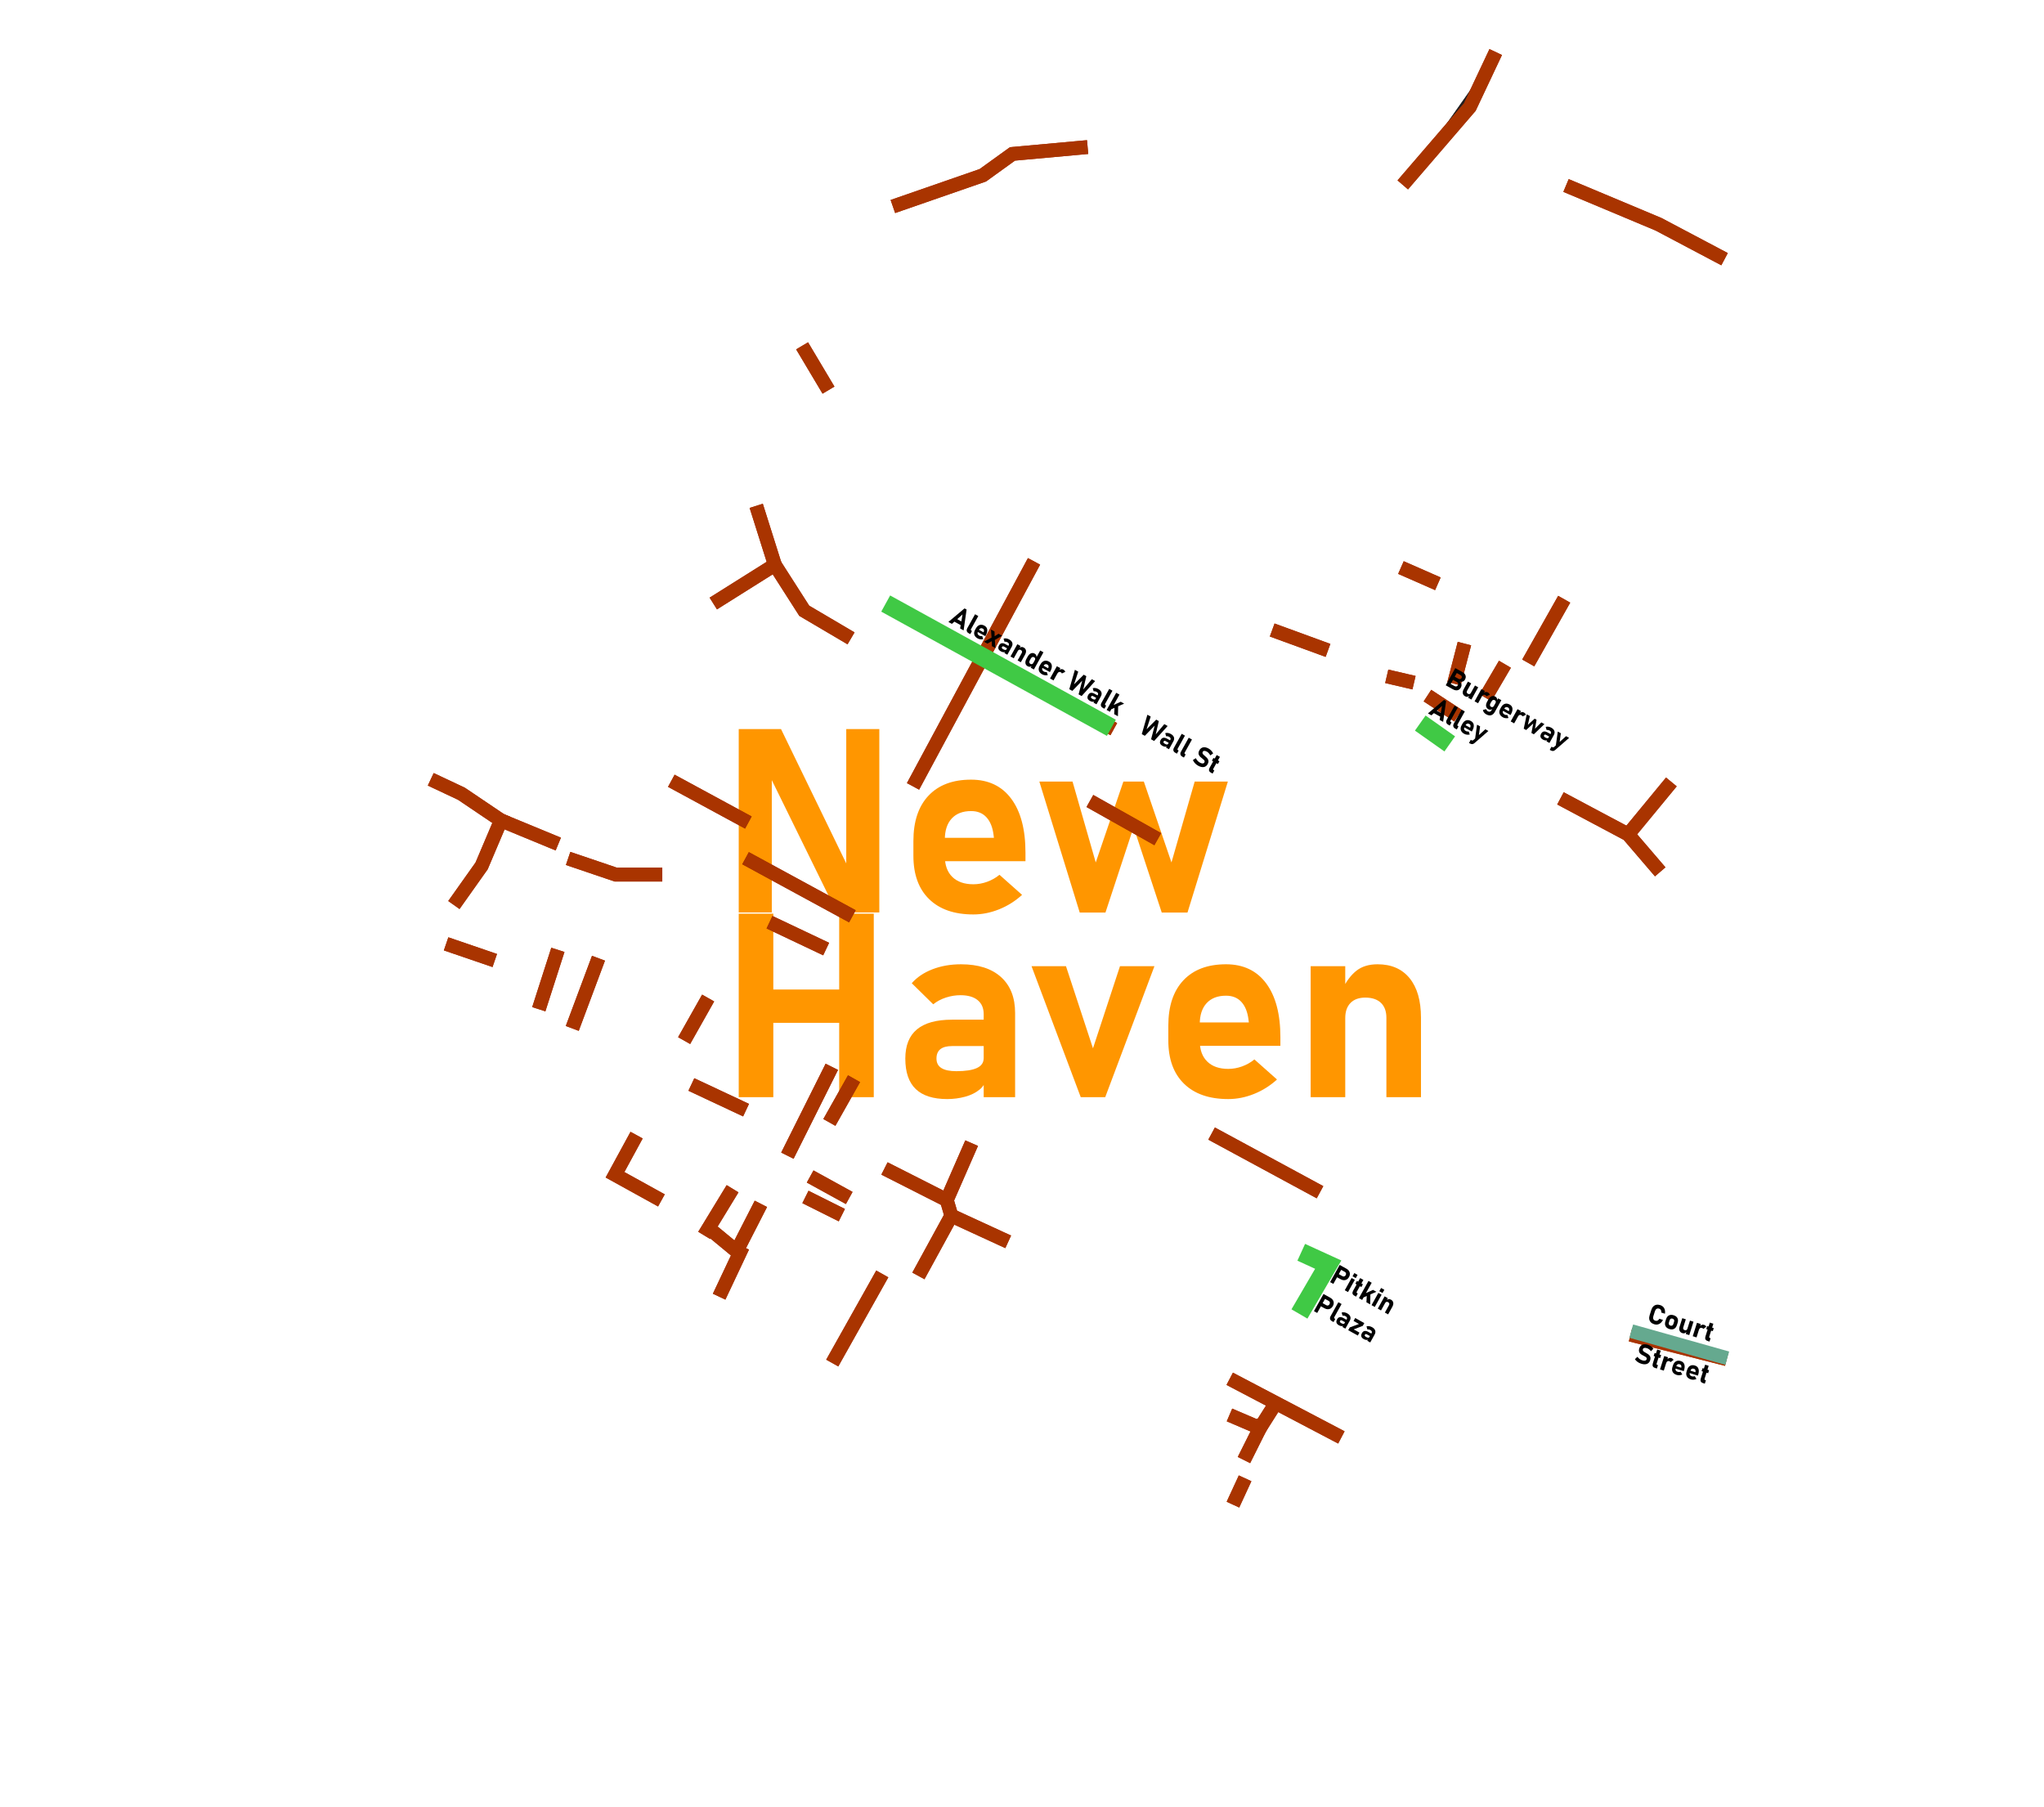 <?xml version="1.0" encoding="utf-8"?>
<!-- Generator: Adobe Illustrator 27.9.3, SVG Export Plug-In . SVG Version: 9.03 Build 53313)  -->
<svg version="1.2" baseProfile="tiny" id="g-new_haven_road_map_alleys_shapes-Artboard_1-interactions-img" xmlns="http://www.w3.org/2000/svg" xmlns:xlink="http://www.w3.org/1999/xlink"
	 x="0px" y="0px" viewBox="0 0 442.875 391.5" overflow="visible" xml:space="preserve">
<g>
	<g>
		<path fill="#FF9600" d="M160.062,197.685v-39.731h9.16l14.793,30.461l-0.656,0.711v-31.172h7.164v39.731h-9.215l-14.738-29.997
			l0.656-0.711v30.708H160.062z"/>
		<path fill="#FF9600" d="M210.895,198.122c-4.12,0-7.314-1.107-9.584-3.323c-2.27-2.215-3.404-5.346-3.404-9.393v-3.199
			c0-4.229,1.089-7.501,3.268-9.816c2.178-2.315,5.254-3.473,9.229-3.473c3.755,0,6.658,1.381,8.709,4.143s3.076,6.649,3.076,11.662
			v1.859h-19.414v-5.059h12.578l-0.082-0.656c-0.201-1.622-0.711-2.885-1.531-3.787s-1.933-1.354-3.336-1.354
			c-1.805,0-3.204,0.538-4.197,1.613c-0.994,1.076-1.49,2.598-1.49,4.566v3.609c0,1.933,0.542,3.427,1.627,4.484
			c1.084,1.058,2.602,1.586,4.553,1.586c1.002,0,1.996-0.178,2.98-0.533s1.877-0.861,2.68-1.518l4.895,4.348
			c-1.477,1.349-3.136,2.393-4.977,3.131C214.631,197.753,212.771,198.122,210.895,198.122z"/>
		<path fill="#FF9600" d="M233.945,197.712l-8.75-28.383h7.191l5.031,17.527l5.988-17.527h4.43l5.988,17.527l5.031-17.527h7.191
			l-8.75,28.383h-5.578l-6.098-18.512l-6.098,18.512H233.945z"/>
		<path fill="#FF9600" d="M160.062,237.712v-39.758h7.492v39.758H160.062z M163.535,221.606v-7.219h23.16v7.219H163.535z
			 M181.828,237.712v-39.758h7.492v39.758H181.828z"/>
		<path fill="#FF9600" d="M205.234,238.122c-3.026,0-5.296-0.72-6.809-2.16c-1.514-1.44-2.27-3.646-2.27-6.617
			c0-2.825,0.843-4.936,2.529-6.33c1.686-1.395,4.215-2.092,7.588-2.092h7.109l0.383,5.715h-7.465c-1.131,0-1.979,0.224-2.543,0.67
			c-0.565,0.446-0.848,1.126-0.848,2.037c0,0.93,0.359,1.618,1.08,2.064c0.72,0.446,1.791,0.67,3.213,0.67
			c1.986,0,3.473-0.228,4.457-0.684s1.477-1.167,1.477-2.133l0.574,4.129c-0.109,1.075-0.593,1.964-1.449,2.666
			c-0.857,0.702-1.91,1.222-3.158,1.559C207.854,237.953,206.564,238.122,205.234,238.122z M213.137,237.712V219.72
			c0-1.312-0.438-2.324-1.312-3.035s-2.115-1.066-3.719-1.066c-1.058,0-2.105,0.169-3.145,0.506s-1.96,0.825-2.762,1.463
			l-4.648-4.566c1.13-1.294,2.625-2.302,4.484-3.021s3.919-1.08,6.18-1.08c3.736,0,6.626,0.921,8.668,2.762
			c2.041,1.841,3.062,4.438,3.062,7.793v18.238H213.137z"/>
		<path fill="#FF9600" d="M236.816,227.13l5.852-17.801h7.465l-10.664,28.383h-5.305L223.5,209.329h7.465L236.816,227.13z"/>
		<path fill="#FF9600" d="M266.129,238.122c-4.12,0-7.314-1.107-9.584-3.322s-3.404-5.346-3.404-9.393v-3.199
			c0-4.229,1.089-7.501,3.268-9.816c2.178-2.315,5.254-3.473,9.229-3.473c3.755,0,6.658,1.381,8.709,4.143s3.076,6.649,3.076,11.662
			v1.859h-19.414v-5.059h12.578l-0.082-0.656c-0.201-1.622-0.711-2.885-1.531-3.787s-1.933-1.354-3.336-1.354
			c-1.805,0-3.204,0.538-4.197,1.613c-0.994,1.075-1.49,2.598-1.49,4.566v3.609c0,1.933,0.542,3.427,1.627,4.484
			c1.084,1.058,2.602,1.586,4.553,1.586c1.002,0,1.996-0.178,2.98-0.533s1.877-0.861,2.68-1.518l4.895,4.348
			c-1.477,1.349-3.136,2.393-4.977,3.131C269.865,237.753,268.006,238.122,266.129,238.122z"/>
		<path fill="#FF9600" d="M283.984,237.712v-28.383h7.492v28.383H283.984z M300.391,237.712v-17.199c0-1.403-0.396-2.483-1.189-3.24
			s-1.919-1.135-3.377-1.135c-1.386,0-2.457,0.388-3.213,1.162c-0.757,0.774-1.135,1.864-1.135,3.268l-0.574-6.289
			c0.82-1.714,1.818-3.035,2.994-3.965s2.702-1.395,4.58-1.395c2.989,0,5.305,1.007,6.945,3.021s2.461,4.862,2.461,8.545v17.227
			H300.391z"/>
	</g>
	
		<line fill="#231F20" stroke="#A93400" stroke-width="3" stroke-linecap="square" stroke-miterlimit="10" x1="354.745" y1="289.537" x2="372.676" y2="294.096"/>
	
		<line fill="#231F20" stroke="#A93400" stroke-width="3" stroke-linecap="square" stroke-miterlimit="10" x1="193.657" y1="131.727" x2="240.013" y2="157.251"/>
	
		<line fill="#231F20" stroke="#A93400" stroke-width="3" stroke-linecap="square" stroke-miterlimit="10" x1="223.332" y1="122.946" x2="198.536" y2="169.056"/>
	<path fill="#231F20" stroke="#A93400" stroke-width="3" stroke-linecap="square" stroke-miterlimit="10" d="M240.585,238.091"/>
	
		<line fill="#231F20" stroke="#A93400" stroke-width="3" stroke-linecap="square" stroke-miterlimit="10" x1="304.917" y1="147.568" x2="301.929" y2="146.871"/>
	
		<line fill="#231F20" stroke="#A93400" stroke-width="3" stroke-linecap="square" stroke-miterlimit="10" x1="310.175" y1="125.877" x2="304.917" y2="123.568"/>
	<polyline fill="none" stroke="#A93400" stroke-width="3" stroke-linecap="square" stroke-miterlimit="10" points="155.821,129.958 
		167.888,122.373 174.261,132.332 183.104,137.543 	"/>
	
		<line fill="none" stroke="#A93400" stroke-width="3" stroke-linecap="square" stroke-miterlimit="10" x1="164.303" y1="111.021" x2="167.888" y2="122.373"/>
	
		<line fill="none" stroke="#A93400" stroke-width="3" stroke-linecap="square" stroke-miterlimit="10" x1="284.688" y1="257.592" x2="263.839" y2="246.313"/>
	<path fill="none" stroke="#A93400" stroke-width="3" stroke-linecap="square" stroke-miterlimit="10" d="M285,287.884"/>
	
		<line fill="none" stroke="#A93400" stroke-width="3" stroke-linecap="square" stroke-miterlimit="10" x1="289.31" y1="310.731" x2="267.772" y2="299.423"/>
	<polyline fill="none" stroke="#A93400" stroke-width="3" stroke-linecap="square" stroke-miterlimit="10" points="124.517,186.469 
		133.432,189.494 141.996,189.494 	"/>
	<polyline fill="none" stroke="#A93400" stroke-width="3" stroke-linecap="square" stroke-miterlimit="10" points="119.578,182.3 
		108.535,177.743 99.971,171.967 94.688,169.481 	"/>
	<polyline fill="none" stroke="#A93400" stroke-width="3" stroke-linecap="square" stroke-miterlimit="10" points="99.211,194.856 
		104.353,187.602 108.535,177.743 	"/>
	
		<line fill="none" stroke="#A93400" stroke-width="3" stroke-linecap="square" stroke-miterlimit="10" x1="184.307" y1="235.012" x2="180.436" y2="241.876"/>
	
		<line fill="none" stroke="#A93400" stroke-width="3" stroke-linecap="square" stroke-miterlimit="10" x1="179.559" y1="232.475" x2="171.274" y2="249.046"/>
	<polyline fill="none" stroke="#A93400" stroke-width="3" stroke-linecap="square" stroke-miterlimit="10" points="209.925,249.046 
		205.133,260 192.977,253.839 	"/>
	<polyline fill="none" stroke="#A93400" stroke-width="3" stroke-linecap="square" stroke-miterlimit="10" points="217.084,268.429 
		206.129,263.386 205.133,260 	"/>
	
		<line fill="none" stroke="#A93400" stroke-width="3" stroke-linecap="square" stroke-miterlimit="10" x1="199.711" y1="275.122" x2="206.129" y2="263.386"/>
	
		<line fill="none" stroke="#A93400" stroke-width="3" stroke-linecap="square" stroke-miterlimit="10" x1="182.689" y1="258.829" x2="176.851" y2="255.618"/>
	
		<line fill="none" stroke="#A93400" stroke-width="3" stroke-linecap="square" stroke-miterlimit="10" x1="181.058" y1="262.601" x2="175.855" y2="260"/>
	
		<line fill="none" stroke="#A93400" stroke-width="3" stroke-linecap="square" stroke-miterlimit="10" x1="152.697" y1="217.537" x2="148.967" y2="224.149"/>
	
		<line fill="none" stroke="#A93400" stroke-width="3" stroke-linecap="square" stroke-miterlimit="10" x1="286.329" y1="140.399" x2="277.058" y2="137.012"/>
	
		<line fill="none" stroke="#A93400" stroke-width="3" stroke-linecap="square" stroke-miterlimit="10" x1="338.178" y1="131.137" x2="331.863" y2="142.324"/>
	
		<line fill="none" stroke="#A93400" stroke-width="3" stroke-linecap="square" stroke-miterlimit="10" x1="325.318" y1="145.208" x2="322.593" y2="149.859"/>
	
		<line fill="none" stroke="#A93400" stroke-width="3" stroke-linecap="square" stroke-miterlimit="10" x1="316.922" y1="140.89" x2="315.423" y2="146.672"/>
	<polyline fill="none" stroke="#A93400" stroke-width="3" stroke-linecap="square" stroke-miterlimit="10" points="339.43,173.679 
		352.768,180.78 358.743,187.751 	"/>
	<polyline fill="none" stroke="#A93400" stroke-width="3" stroke-linecap="square" stroke-miterlimit="10" points="372.336,55.452 
		359.34,48.581 340.696,40.767 	"/>
	
		<line fill="none" stroke="#A93400" stroke-width="3" stroke-linecap="square" stroke-miterlimit="10" x1="178.743" y1="83.237" x2="174.56" y2="76.216"/>
	<polyline fill="none" stroke="#A93400" stroke-width="3" stroke-linecap="square" stroke-miterlimit="10" points="194.876,44.249 
		212.95,37.975 219.373,33.344 234.162,32 	"/>
	
		<line fill="none" stroke="#A93400" stroke-width="3" stroke-linecap="square" stroke-miterlimit="10" x1="183.373" y1="197.809" x2="162.852" y2="186.651"/>
	
		<line fill="none" stroke="#A93400" stroke-width="3" stroke-linecap="square" stroke-miterlimit="10" x1="160.832" y1="177.495" x2="146.776" y2="169.876"/>
	
		<line fill="none" stroke="#A93400" stroke-width="3" stroke-linecap="square" stroke-miterlimit="10" x1="120.417" y1="207.22" x2="117.199" y2="217.228"/>
	
		<line fill="none" stroke="#A93400" stroke-width="3" stroke-linecap="square" stroke-miterlimit="10" x1="164.179" y1="262.158" x2="160.289" y2="269.759"/>
	
		<line fill="none" stroke="#A93400" stroke-width="3" stroke-linecap="square" stroke-miterlimit="10" x1="157.946" y1="258.829" x2="153.349" y2="266.373"/>
	
		<line fill="none" stroke="#A93400" stroke-width="3" stroke-linecap="square" stroke-miterlimit="10" x1="160.289" y1="271.452" x2="156.454" y2="279.58"/>
	
		<line fill="none" stroke="#A93400" stroke-width="3" stroke-linecap="square" stroke-miterlimit="10" x1="154.992" y1="267.27" x2="158.606" y2="270.257"/>
	
		<line fill="none" stroke="#A93400" stroke-width="3" stroke-linecap="square" stroke-miterlimit="10" x1="160.289" y1="239.884" x2="151.158" y2="235.602"/>
	
		<line fill="none" stroke="#A93400" stroke-width="3" stroke-linecap="square" stroke-miterlimit="10" x1="105.783" y1="207.616" x2="98.079" y2="204.979"/>
	<polyline fill="none" stroke="#A93400" stroke-width="3" stroke-linecap="square" stroke-miterlimit="10" points="282.56,282.954 
		287.788,273.992 283.759,272.15 	"/>
	<polyline fill="none" stroke="#A93400" stroke-width="3" stroke-linecap="square" stroke-miterlimit="10" points="275.838,304.913 
		273,309.394 267.772,307.154 	"/>
	
		<line fill="none" stroke="#A93400" stroke-width="3" stroke-linecap="square" stroke-miterlimit="10" x1="270.202" y1="314.991" x2="273" y2="309.394"/>
	
		<line fill="none" stroke="#A93400" stroke-width="3" stroke-linecap="square" stroke-miterlimit="10" x1="269.148" y1="321.65" x2="267.772" y2="324.631"/>
	
		<line fill="none" stroke="#A93400" stroke-width="3" stroke-linecap="square" stroke-miterlimit="10" x1="237.454" y1="174.276" x2="249.548" y2="181.079"/>
	<path fill="none" stroke="#A93400" stroke-width="3" stroke-linecap="square" stroke-miterlimit="10" d="M255.523,167.585"/>
	
		<line fill="#231F20" stroke="#A93400" stroke-width="3" stroke-linecap="square" stroke-miterlimit="10" x1="352.768" y1="180.78" x2="361.183" y2="170.573"/>
	<polyline fill="#231F20" stroke="#A93400" stroke-width="3" stroke-linecap="square" stroke-miterlimit="10" points="
		304.917,38.921 318.461,23.187 323.44,12.631 	"/>
	
		<line fill="#231F20" stroke="#A93400" stroke-width="3" stroke-linecap="square" stroke-miterlimit="10" x1="177.647" y1="204.979" x2="168.087" y2="200.448"/>
	
		<line fill="#231F20" stroke="#A93400" stroke-width="3" stroke-linecap="square" stroke-miterlimit="10" x1="309.363" y1="157.813" x2="312.485" y2="160.017"/>
	
		<line fill="#231F20" stroke="#A93400" stroke-width="3" stroke-linecap="square" stroke-miterlimit="10" x1="310.54" y1="151.531" x2="314.676" y2="154.241"/>
	
		<line fill="#231F20" stroke="#A93400" stroke-width="3" stroke-linecap="square" stroke-miterlimit="10" x1="190.431" y1="277.313" x2="181.058" y2="294.008"/>
	<polyline fill="none" stroke="#A93400" stroke-width="3" stroke-linecap="square" stroke-miterlimit="10" points="137.216,247.253 
		133.256,254.523 141.996,259.353 	"/>
	
		<line fill="none" stroke="#A93400" stroke-width="3" stroke-linecap="square" stroke-miterlimit="10" x1="129.149" y1="209.012" x2="124.517" y2="221.411"/>
	
		<line fill="#231F20" stroke="#A93400" stroke-width="3" stroke-linecap="square" stroke-miterlimit="10" x1="354.745" y1="289.537" x2="372.676" y2="294.096"/>
	
		<line fill="#231F20" stroke="#A93400" stroke-width="3" stroke-linecap="square" stroke-miterlimit="10" x1="193.657" y1="131.727" x2="240.013" y2="157.251"/>
	
		<line fill="#231F20" stroke="#A93400" stroke-width="3" stroke-linecap="square" stroke-miterlimit="10" x1="223.332" y1="122.946" x2="198.536" y2="169.056"/>
	<path fill="#231F20" stroke="#A93400" stroke-width="3" stroke-linecap="square" stroke-miterlimit="10" d="M240.585,238.091"/>
	
		<line fill="#231F20" stroke="#A93400" stroke-width="3" stroke-linecap="square" stroke-miterlimit="10" x1="304.917" y1="147.568" x2="301.929" y2="146.871"/>
	
		<line fill="#231F20" stroke="#A93400" stroke-width="3" stroke-linecap="square" stroke-miterlimit="10" x1="310.175" y1="125.877" x2="304.917" y2="123.568"/>
	<polyline fill="none" stroke="#A93400" stroke-width="3" stroke-linecap="square" stroke-miterlimit="10" points="155.821,129.958 
		167.888,122.373 174.261,132.332 183.104,137.543 	"/>
	
		<line fill="none" stroke="#A93400" stroke-width="3" stroke-linecap="square" stroke-miterlimit="10" x1="164.303" y1="111.021" x2="167.888" y2="122.373"/>
	
		<line fill="none" stroke="#A93400" stroke-width="3" stroke-linecap="square" stroke-miterlimit="10" x1="284.688" y1="257.592" x2="263.839" y2="246.313"/>
	<path fill="none" stroke="#A93400" stroke-width="3" stroke-linecap="square" stroke-miterlimit="10" d="M285,287.884"/>
	
		<line fill="none" stroke="#A93400" stroke-width="3" stroke-linecap="square" stroke-miterlimit="10" x1="289.31" y1="310.731" x2="267.772" y2="299.423"/>
	<polyline fill="none" stroke="#A93400" stroke-width="3" stroke-linecap="square" stroke-miterlimit="10" points="124.517,186.469 
		133.432,189.494 141.996,189.494 	"/>
	<polyline fill="none" stroke="#A93400" stroke-width="3" stroke-linecap="square" stroke-miterlimit="10" points="119.578,182.3 
		108.535,177.743 99.971,171.967 94.688,169.481 	"/>
	<polyline fill="none" stroke="#A93400" stroke-width="3" stroke-linecap="square" stroke-miterlimit="10" points="99.211,194.856 
		104.353,187.602 108.535,177.743 	"/>
	
		<line fill="none" stroke="#A93400" stroke-width="3" stroke-linecap="square" stroke-miterlimit="10" x1="184.307" y1="235.012" x2="180.436" y2="241.876"/>
	
		<line fill="none" stroke="#A93400" stroke-width="3" stroke-linecap="square" stroke-miterlimit="10" x1="179.559" y1="232.475" x2="171.274" y2="249.046"/>
	<polyline fill="none" stroke="#A93400" stroke-width="3" stroke-linecap="square" stroke-miterlimit="10" points="209.925,249.046 
		205.133,260 192.977,253.839 	"/>
	<polyline fill="none" stroke="#A93400" stroke-width="3" stroke-linecap="square" stroke-miterlimit="10" points="217.084,268.429 
		206.129,263.386 205.133,260 	"/>
	
		<line fill="none" stroke="#A93400" stroke-width="3" stroke-linecap="square" stroke-miterlimit="10" x1="199.711" y1="275.122" x2="206.129" y2="263.386"/>
	
		<line fill="none" stroke="#A93400" stroke-width="3" stroke-linecap="square" stroke-miterlimit="10" x1="182.689" y1="258.829" x2="176.851" y2="255.618"/>
	
		<line fill="none" stroke="#A93400" stroke-width="3" stroke-linecap="square" stroke-miterlimit="10" x1="181.058" y1="262.601" x2="175.855" y2="260"/>
	
		<line fill="none" stroke="#A93400" stroke-width="3" stroke-linecap="square" stroke-miterlimit="10" x1="152.697" y1="217.537" x2="148.967" y2="224.149"/>
	
		<line fill="none" stroke="#A93400" stroke-width="3" stroke-linecap="square" stroke-miterlimit="10" x1="286.329" y1="140.399" x2="277.058" y2="137.012"/>
	
		<line fill="none" stroke="#A93400" stroke-width="3" stroke-linecap="square" stroke-miterlimit="10" x1="338.178" y1="131.137" x2="331.863" y2="142.324"/>
	
		<line fill="none" stroke="#A93400" stroke-width="3" stroke-linecap="square" stroke-miterlimit="10" x1="325.318" y1="145.208" x2="322.593" y2="149.859"/>
	
		<line fill="none" stroke="#A93400" stroke-width="3" stroke-linecap="square" stroke-miterlimit="10" x1="316.922" y1="140.89" x2="315.423" y2="146.672"/>
	<polyline fill="none" stroke="#A93400" stroke-width="3" stroke-linecap="square" stroke-miterlimit="10" points="339.43,173.679 
		352.768,180.78 358.743,187.751 	"/>
	<polyline fill="none" stroke="#A93400" stroke-width="3" stroke-linecap="square" stroke-miterlimit="10" points="372.336,55.452 
		359.34,48.581 340.696,40.767 	"/>
	
		<line fill="none" stroke="#A93400" stroke-width="3" stroke-linecap="square" stroke-miterlimit="10" x1="178.743" y1="83.237" x2="174.56" y2="76.216"/>
	<polyline fill="none" stroke="#A93400" stroke-width="3" stroke-linecap="square" stroke-miterlimit="10" points="194.876,44.249 
		212.95,37.975 219.373,33.344 234.162,32 	"/>
	
		<line fill="none" stroke="#A93400" stroke-width="3" stroke-linecap="square" stroke-miterlimit="10" x1="183.373" y1="197.809" x2="162.852" y2="186.651"/>
	
		<line fill="none" stroke="#A93400" stroke-width="3" stroke-linecap="square" stroke-miterlimit="10" x1="160.832" y1="177.495" x2="146.776" y2="169.876"/>
	
		<line fill="none" stroke="#A93400" stroke-width="3" stroke-linecap="square" stroke-miterlimit="10" x1="120.417" y1="207.22" x2="117.199" y2="217.228"/>
	
		<line fill="none" stroke="#A93400" stroke-width="3" stroke-linecap="square" stroke-miterlimit="10" x1="164.179" y1="262.158" x2="160.289" y2="269.759"/>
	
		<line fill="none" stroke="#A93400" stroke-width="3" stroke-linecap="square" stroke-miterlimit="10" x1="157.946" y1="258.829" x2="153.349" y2="266.373"/>
	
		<line fill="none" stroke="#A93400" stroke-width="3" stroke-linecap="square" stroke-miterlimit="10" x1="160.289" y1="271.452" x2="156.454" y2="279.58"/>
	
		<line fill="none" stroke="#A93400" stroke-width="3" stroke-linecap="square" stroke-miterlimit="10" x1="154.992" y1="267.27" x2="158.606" y2="270.257"/>
	
		<line fill="none" stroke="#A93400" stroke-width="3" stroke-linecap="square" stroke-miterlimit="10" x1="160.289" y1="239.884" x2="151.158" y2="235.602"/>
	
		<line fill="none" stroke="#A93400" stroke-width="3" stroke-linecap="square" stroke-miterlimit="10" x1="105.783" y1="207.616" x2="98.079" y2="204.979"/>
	<polyline fill="none" stroke="#A93400" stroke-width="3" stroke-linecap="square" stroke-miterlimit="10" points="282.56,282.954 
		287.788,273.992 283.759,272.15 	"/>
	<polyline fill="none" stroke="#A93400" stroke-width="3" stroke-linecap="square" stroke-miterlimit="10" points="275.838,304.913 
		273,309.394 267.772,307.154 	"/>
	
		<line fill="none" stroke="#A93400" stroke-width="3" stroke-linecap="square" stroke-miterlimit="10" x1="270.202" y1="314.991" x2="273" y2="309.394"/>
	
		<line fill="none" stroke="#A93400" stroke-width="3" stroke-linecap="square" stroke-miterlimit="10" x1="269.148" y1="321.65" x2="267.772" y2="324.631"/>
	
		<line fill="none" stroke="#A93400" stroke-width="3" stroke-linecap="square" stroke-miterlimit="10" x1="237.454" y1="174.276" x2="249.548" y2="181.079"/>
	<path fill="none" stroke="#A93400" stroke-width="3" stroke-linecap="square" stroke-miterlimit="10" d="M255.523,167.585"/>
	
		<line fill="#231F20" stroke="#A93400" stroke-width="3" stroke-linecap="square" stroke-miterlimit="10" x1="352.768" y1="180.78" x2="361.183" y2="170.573"/>
	<polyline fill="#231F20" stroke="#A93400" stroke-width="3" stroke-linecap="square" stroke-miterlimit="10" points="
		304.917,38.921 318.461,23.187 323.44,12.631 	"/>
	
		<line fill="#231F20" stroke="#A93400" stroke-width="3" stroke-linecap="square" stroke-miterlimit="10" x1="177.647" y1="204.979" x2="168.087" y2="200.448"/>
	
		<line fill="#231F20" stroke="#A93400" stroke-width="3" stroke-linecap="square" stroke-miterlimit="10" x1="309.363" y1="157.813" x2="312.485" y2="160.017"/>
	
		<line fill="#231F20" stroke="#A93400" stroke-width="3" stroke-linecap="square" stroke-miterlimit="10" x1="310.54" y1="151.531" x2="314.676" y2="154.241"/>
	
		<line fill="#231F20" stroke="#A93400" stroke-width="3" stroke-linecap="square" stroke-miterlimit="10" x1="190.431" y1="277.313" x2="181.058" y2="294.008"/>
	<polyline fill="none" stroke="#A93400" stroke-width="3" stroke-linecap="square" stroke-miterlimit="10" points="137.216,247.253 
		133.256,254.523 141.996,259.353 	"/>
	
		<line fill="none" stroke="#A93400" stroke-width="3" stroke-linecap="square" stroke-miterlimit="10" x1="129.149" y1="209.012" x2="124.517" y2="221.411"/>
	
		<line fill="#231F20" stroke="#40C945" stroke-width="4" stroke-linecap="square" stroke-miterlimit="10" x1="193.657" y1="131.727" x2="239.051" y2="156.722"/>
	<polyline fill="none" stroke="#40C945" stroke-width="4" stroke-linecap="square" stroke-miterlimit="10" points="282.56,282.954 
		287.788,273.992 283.759,272.15 	"/>
	
		<line fill="#231F20" stroke="#40C945" stroke-width="4" stroke-linecap="square" stroke-miterlimit="10" x1="309.363" y1="157.813" x2="312.485" y2="160.017"/>
	<g>
		<path d="M205.492,134.747l3.495-2.931l0.445,0.248l-0.647,4.515l-0.756-0.42l0.524-3.038l-2.305,2.047L205.492,134.747z
			 M206.508,134.531l0.376-0.676l1.959,1.089l-0.376,0.676L206.508,134.531z"/>
		<path d="M211.967,133.475l-1.583,2.845c-0.035,0.062-0.044,0.123-0.028,0.179c0.017,0.057,0.06,0.104,0.128,0.142l0.118,0.065
			l-0.376,0.676l-0.358-0.199c-0.214-0.118-0.345-0.272-0.395-0.46c-0.049-0.189-0.012-0.396,0.113-0.619l1.679-3.019
			L211.967,133.475z"/>
		<path d="M211.831,138.324c-0.386-0.215-0.627-0.485-0.725-0.811c-0.097-0.325-0.04-0.678,0.171-1.057l0.166-0.3
			c0.221-0.396,0.493-0.646,0.817-0.749c0.324-0.103,0.673-0.052,1.045,0.155c0.352,0.196,0.552,0.477,0.6,0.842
			s-0.058,0.783-0.319,1.252l-0.097,0.174l-1.818-1.011l0.263-0.474l1.178,0.655l0.027-0.065c0.065-0.163,0.083-0.308,0.054-0.435
			c-0.03-0.127-0.111-0.228-0.242-0.3c-0.169-0.095-0.328-0.117-0.477-0.068s-0.275,0.166-0.377,0.35l-0.188,0.338
			c-0.101,0.182-0.128,0.35-0.081,0.506c0.046,0.154,0.161,0.283,0.343,0.385c0.094,0.053,0.196,0.088,0.307,0.105
			s0.221,0.017,0.33-0.003l0.232,0.662c-0.209,0.05-0.418,0.062-0.629,0.034C212.2,138.483,212.007,138.422,211.831,138.324z"/>
		<path d="M213.191,139.03l1.755-0.944l0.15,0.714l-1.161,0.645L213.191,139.03z M214.914,139.988l-0.045-1.462l-0.158-2.131
			l0.773,0.431l0.04,1.427l0.161,2.165L214.914,139.988z M215.472,138.696l-0.138-0.721l1.016-0.668l0.773,0.43L215.472,138.696z"/>
		<path d="M216.859,141.121c-0.284-0.157-0.458-0.344-0.525-0.557c-0.067-0.214-0.022-0.46,0.132-0.738
			c0.147-0.265,0.336-0.419,0.567-0.461c0.229-0.043,0.503,0.023,0.818,0.199l0.666,0.37l-0.262,0.556l-0.699-0.389
			c-0.106-0.06-0.197-0.083-0.273-0.07c-0.076,0.013-0.138,0.062-0.185,0.146c-0.049,0.087-0.052,0.17-0.006,0.25
			c0.043,0.079,0.132,0.155,0.265,0.229c0.187,0.104,0.337,0.16,0.453,0.168c0.116,0.01,0.199-0.032,0.25-0.122l-0.162,0.417
			c-0.066,0.094-0.158,0.152-0.274,0.174c-0.116,0.021-0.243,0.014-0.377-0.02C217.112,141.241,216.983,141.19,216.859,141.121z
			 M217.62,141.494l0.937-1.685c0.068-0.123,0.08-0.24,0.035-0.353c-0.045-0.112-0.142-0.21-0.292-0.294
			c-0.1-0.055-0.206-0.094-0.321-0.116c-0.114-0.022-0.227-0.024-0.334-0.007l-0.198-0.67c0.174-0.062,0.366-0.078,0.578-0.049
			c0.212,0.029,0.423,0.103,0.635,0.221c0.35,0.194,0.573,0.431,0.667,0.71c0.096,0.278,0.056,0.575-0.119,0.89l-0.95,1.707
			L217.62,141.494z"/>
		<path d="M218.948,142.233l1.479-2.657l0.702,0.39l-1.479,2.657L218.948,142.233z M220.484,143.088l0.896-1.61
			c0.072-0.132,0.092-0.254,0.058-0.365c-0.036-0.112-0.121-0.207-0.258-0.282c-0.13-0.072-0.25-0.093-0.362-0.06
			c-0.111,0.034-0.203,0.116-0.276,0.248l0.274-0.619c0.166-0.117,0.327-0.189,0.487-0.215c0.157-0.026,0.324,0.01,0.5,0.107
			c0.28,0.156,0.444,0.371,0.494,0.645c0.048,0.274-0.023,0.584-0.215,0.929l-0.897,1.612L220.484,143.088z"/>
		<path d="M222.673,144.355c-0.283-0.157-0.446-0.38-0.492-0.668c-0.044-0.287,0.035-0.613,0.238-0.979l0.236-0.425
			c0.205-0.369,0.442-0.61,0.71-0.727c0.27-0.115,0.545-0.094,0.828,0.063c0.143,0.079,0.248,0.192,0.318,0.343
			c0.069,0.149,0.098,0.321,0.082,0.517l-0.381,0.56c0.051-0.091,0.077-0.176,0.082-0.257c0.004-0.08-0.014-0.153-0.055-0.22
			c-0.039-0.065-0.102-0.121-0.186-0.168c-0.131-0.073-0.259-0.086-0.381-0.036c-0.123,0.05-0.229,0.155-0.318,0.317l-0.235,0.422
			c-0.088,0.159-0.12,0.302-0.096,0.43c0.023,0.127,0.102,0.228,0.233,0.301c0.083,0.047,0.164,0.07,0.24,0.069
			c0.077,0.001,0.147-0.021,0.213-0.065c0.064-0.044,0.122-0.109,0.17-0.197l-0.302,0.627c-0.134,0.116-0.28,0.182-0.437,0.198
			C222.984,144.477,222.828,144.442,222.673,144.355z M223.312,144.66l2.071-3.723l0.701,0.39l-2.071,3.723L223.312,144.66z"/>
		<path d="M225.822,146.107c-0.387-0.215-0.628-0.485-0.725-0.811c-0.098-0.326-0.04-0.678,0.171-1.057l0.166-0.3
			c0.221-0.396,0.493-0.646,0.816-0.749c0.325-0.104,0.674-0.052,1.046,0.155c0.352,0.196,0.552,0.477,0.6,0.842
			c0.049,0.366-0.059,0.783-0.319,1.252l-0.097,0.174l-1.818-1.011l0.264-0.474l1.178,0.655l0.026-0.065
			c0.066-0.162,0.084-0.308,0.055-0.435c-0.03-0.127-0.11-0.228-0.242-0.3c-0.169-0.095-0.328-0.117-0.478-0.068
			c-0.148,0.049-0.274,0.166-0.377,0.351l-0.188,0.338c-0.101,0.181-0.128,0.349-0.08,0.505c0.045,0.154,0.16,0.283,0.343,0.385
			c0.094,0.053,0.196,0.088,0.307,0.105c0.111,0.018,0.221,0.018,0.33-0.003l0.232,0.662c-0.209,0.05-0.418,0.062-0.629,0.034
			S225.998,146.205,225.822,146.107z"/>
		<path d="M227.515,146.999l1.479-2.658l0.753,0.42l-1.479,2.656L227.515,146.999z M230.077,145.913
			c-0.014-0.053-0.041-0.102-0.082-0.146s-0.093-0.086-0.158-0.121c-0.142-0.079-0.277-0.095-0.405-0.047
			c-0.129,0.049-0.237,0.154-0.328,0.316l0.331-0.722c0.161-0.116,0.324-0.187,0.491-0.209c0.165-0.024,0.318,0.003,0.459,0.081
			c0.11,0.061,0.201,0.135,0.271,0.219c0.069,0.085,0.119,0.181,0.148,0.286L230.077,145.913z"/>
		<path d="M232.718,148.271l2.094-2.088l0.563,0.313l-0.67,2.88l1.859-2.218l0.723,0.401l-2.929,3.246l-0.66-0.367l0.786-2.969
			l-2.139,2.217l-0.66-0.367l1.213-4.2l0.723,0.401L232.718,148.271z"/>
		<path d="M236.173,151.865c-0.283-0.157-0.458-0.343-0.525-0.557c-0.066-0.214-0.022-0.46,0.133-0.737
			c0.146-0.266,0.335-0.419,0.566-0.461c0.23-0.044,0.503,0.023,0.819,0.199l0.665,0.37l-0.261,0.555l-0.699-0.389
			c-0.105-0.059-0.197-0.083-0.273-0.069c-0.076,0.012-0.138,0.061-0.186,0.146c-0.049,0.087-0.051,0.17-0.006,0.25
			c0.043,0.078,0.133,0.155,0.266,0.229c0.186,0.104,0.337,0.159,0.453,0.168c0.115,0.009,0.199-0.032,0.249-0.123l-0.161,0.417
			c-0.066,0.095-0.158,0.152-0.275,0.174c-0.116,0.021-0.242,0.015-0.377-0.019C236.426,151.985,236.297,151.935,236.173,151.865z
			 M236.934,152.238l0.938-1.685c0.068-0.123,0.08-0.24,0.035-0.353s-0.143-0.21-0.293-0.293c-0.099-0.056-0.205-0.095-0.32-0.116
			c-0.115-0.023-0.227-0.025-0.335-0.008l-0.197-0.67c0.173-0.062,0.366-0.078,0.577-0.049c0.212,0.029,0.424,0.104,0.635,0.221
			c0.35,0.195,0.572,0.432,0.668,0.711c0.096,0.278,0.056,0.574-0.119,0.889l-0.95,1.707L236.934,152.238z"/>
		<path d="M241.035,149.646l-1.582,2.845c-0.035,0.062-0.045,0.122-0.028,0.179c0.017,0.056,0.06,0.104,0.128,0.142l0.117,0.065
			l-0.376,0.676l-0.358-0.199c-0.213-0.119-0.345-0.272-0.394-0.461c-0.05-0.188-0.013-0.395,0.112-0.618l1.68-3.019
			L241.035,149.646z"/>
		<path d="M239.781,153.823l2.071-3.723l0.702,0.39l-2.071,3.723L239.781,153.823z M240.307,153.874l0.336-0.826l2.185-1.011
			l0.742,0.413L240.307,153.874z M241.41,154.729l0.092-1.745l0.773-0.026l-0.054,2.223L241.41,154.729z"/>
	</g>
	<g>
		<path d="M248.426,158.004l2.094-2.088l0.562,0.313l-0.669,2.88l1.86-2.218l0.722,0.402l-2.929,3.245l-0.66-0.367l0.786-2.969
			l-2.139,2.217l-0.66-0.368l1.214-4.199l0.721,0.401L248.426,158.004z"/>
		<path d="M251.881,161.599c-0.283-0.157-0.459-0.343-0.525-0.557s-0.022-0.46,0.133-0.738c0.146-0.264,0.336-0.418,0.566-0.461
			s0.503,0.024,0.819,0.2l0.665,0.37l-0.262,0.555l-0.699-0.389c-0.105-0.059-0.196-0.082-0.272-0.07
			c-0.076,0.013-0.138,0.062-0.186,0.147c-0.048,0.087-0.051,0.17-0.007,0.249c0.045,0.079,0.134,0.156,0.267,0.23
			c0.186,0.104,0.337,0.159,0.453,0.168s0.198-0.032,0.249-0.123l-0.161,0.417c-0.066,0.095-0.157,0.152-0.274,0.174
			s-0.242,0.015-0.377-0.019S252.006,161.668,251.881,161.599z M252.642,161.972l0.938-1.685c0.068-0.123,0.08-0.24,0.035-0.353
			c-0.045-0.111-0.143-0.209-0.293-0.293c-0.099-0.055-0.205-0.094-0.32-0.116c-0.115-0.023-0.227-0.025-0.335-0.008l-0.197-0.669
			c0.173-0.062,0.365-0.079,0.577-0.05s0.423,0.104,0.635,0.221c0.351,0.194,0.573,0.432,0.668,0.71
			c0.095,0.279,0.056,0.576-0.119,0.89l-0.95,1.708L252.642,161.972z"/>
		<path d="M256.743,159.379l-1.583,2.845c-0.034,0.062-0.043,0.122-0.027,0.179c0.018,0.056,0.061,0.104,0.129,0.142l0.117,0.065
			l-0.376,0.676l-0.359-0.199c-0.213-0.119-0.345-0.272-0.394-0.461c-0.05-0.188-0.012-0.395,0.112-0.618l1.679-3.019
			L256.743,159.379z"/>
		<path d="M258.262,160.224l-1.582,2.845c-0.035,0.062-0.045,0.122-0.028,0.179s0.06,0.104,0.128,0.142l0.118,0.065l-0.376,0.676
			l-0.359-0.199c-0.213-0.119-0.345-0.272-0.394-0.461c-0.05-0.188-0.013-0.395,0.112-0.618l1.68-3.019L258.262,160.224z"/>
		<path d="M259.615,165.901c-0.178-0.099-0.342-0.214-0.492-0.344c-0.15-0.131-0.279-0.271-0.39-0.423
			c-0.109-0.151-0.198-0.31-0.263-0.474l0.646-0.397c0.078,0.197,0.193,0.38,0.346,0.549c0.151,0.169,0.326,0.308,0.525,0.418
			c0.229,0.127,0.428,0.188,0.597,0.18c0.17-0.008,0.294-0.082,0.372-0.224l0.002-0.003c0.06-0.107,0.074-0.207,0.043-0.299
			c-0.031-0.093-0.092-0.182-0.179-0.266c-0.089-0.085-0.188-0.171-0.299-0.257c-0.133-0.104-0.265-0.213-0.394-0.328
			c-0.131-0.116-0.237-0.245-0.322-0.387c-0.084-0.143-0.127-0.302-0.128-0.479s0.062-0.378,0.188-0.604l0.001-0.003
			c0.203-0.363,0.479-0.578,0.828-0.644c0.35-0.066,0.742,0.022,1.18,0.266c0.201,0.112,0.387,0.26,0.558,0.443
			c0.171,0.183,0.312,0.387,0.421,0.611l-0.627,0.428c-0.088-0.18-0.195-0.341-0.32-0.48c-0.127-0.142-0.261-0.251-0.404-0.331
			c-0.215-0.12-0.401-0.177-0.559-0.172s-0.271,0.072-0.343,0.2l-0.001,0.002c-0.066,0.12-0.082,0.23-0.046,0.33
			c0.035,0.101,0.102,0.197,0.197,0.289c0.096,0.094,0.202,0.188,0.317,0.286c0.128,0.106,0.252,0.22,0.371,0.339
			s0.217,0.248,0.293,0.39c0.076,0.141,0.112,0.296,0.109,0.466c-0.003,0.171-0.062,0.361-0.18,0.57l-0.003,0.006
			c-0.199,0.358-0.478,0.566-0.835,0.627C260.469,166.247,260.065,166.151,259.615,165.901z"/>
		<path d="M262.379,167.405c-0.236-0.132-0.375-0.287-0.413-0.468c-0.038-0.18,0.006-0.384,0.132-0.61l1.524-2.739l0.701,0.39
			l-1.427,2.565c-0.035,0.063-0.05,0.12-0.045,0.17c0.006,0.05,0.033,0.089,0.083,0.116l0.174,0.098l-0.376,0.676L262.379,167.405z
			 M262.584,164.808l0.334-0.599l1.3,0.724l-0.333,0.599L262.584,164.808z"/>
	</g>
	<g>
		<path d="M313.249,148.474l2.071-3.723l0.701,0.39l-2.07,3.723L313.249,148.474z M313.557,148.645l0.376-0.676l1.188,0.66
			c0.161,0.09,0.307,0.119,0.438,0.091c0.132-0.028,0.235-0.113,0.313-0.253l0.004-0.008c0.079-0.142,0.097-0.275,0.052-0.402
			s-0.147-0.234-0.308-0.323l-1.188-0.661l0.376-0.676l1.188,0.661c0.146,0.081,0.277,0.106,0.397,0.077s0.218-0.111,0.292-0.244
			c0.067-0.121,0.079-0.236,0.037-0.347c-0.043-0.109-0.137-0.204-0.282-0.285l-1.188-0.661l0.376-0.676l1.211,0.674
			c0.361,0.201,0.593,0.444,0.694,0.73c0.101,0.287,0.062,0.591-0.116,0.912c-0.121,0.217-0.284,0.359-0.489,0.43
			s-0.436,0.061-0.689-0.029c0.229,0.172,0.368,0.373,0.418,0.603s0.005,0.469-0.133,0.716l-0.004,0.008
			c-0.18,0.322-0.418,0.517-0.716,0.582s-0.629-0.002-0.992-0.205L313.557,148.645z"/>
		<path d="M318.763,148.061l-0.898,1.615c-0.071,0.128-0.091,0.248-0.058,0.359s0.115,0.203,0.247,0.276s0.253,0.093,0.364,0.06
			s0.204-0.117,0.279-0.252l-0.287,0.602c-0.118,0.106-0.262,0.182-0.433,0.226c-0.171,0.043-0.345,0.016-0.522-0.083
			c-0.285-0.158-0.454-0.373-0.507-0.645c-0.053-0.271,0.014-0.572,0.2-0.907l0.913-1.642L318.763,148.061z M318.108,151.177
			l1.479-2.657l0.699,0.389l-1.479,2.657L318.108,151.177z"/>
		<path d="M319.499,151.95l1.479-2.657l0.753,0.418l-1.479,2.658L319.499,151.95z M322.061,150.864
			c-0.014-0.052-0.04-0.101-0.081-0.146s-0.094-0.086-0.159-0.122c-0.141-0.079-0.276-0.095-0.404-0.046
			c-0.129,0.048-0.238,0.152-0.328,0.314l0.331-0.721c0.16-0.116,0.324-0.187,0.49-0.209c0.166-0.024,0.319,0.003,0.459,0.08
			c0.111,0.062,0.202,0.136,0.271,0.22c0.07,0.085,0.12,0.181,0.149,0.286L322.061,150.864z"/>
		<path d="M322.026,154.771c-0.211-0.118-0.38-0.261-0.504-0.427c-0.126-0.167-0.197-0.344-0.214-0.53l0.711-0.17
			c0.025,0.096,0.069,0.186,0.133,0.268c0.064,0.082,0.141,0.148,0.231,0.199c0.142,0.078,0.282,0.105,0.421,0.08
			c0.14-0.025,0.25-0.11,0.33-0.256l1.463-2.629l0.702,0.391l-1.435,2.578c-0.205,0.368-0.469,0.596-0.787,0.683
			C322.758,155.045,322.407,154.982,322.026,154.771z M322.48,153.659c-0.283-0.157-0.446-0.38-0.492-0.668
			c-0.043-0.286,0.036-0.613,0.239-0.979l0.236-0.425c0.205-0.369,0.442-0.611,0.71-0.727c0.27-0.115,0.545-0.094,0.828,0.063
			c0.143,0.079,0.247,0.192,0.318,0.343c0.068,0.148,0.097,0.322,0.082,0.517l-0.381,0.56c0.05-0.091,0.077-0.176,0.082-0.256
			c0.004-0.08-0.014-0.154-0.055-0.221c-0.039-0.064-0.102-0.121-0.186-0.168c-0.132-0.073-0.259-0.086-0.381-0.035
			c-0.123,0.049-0.229,0.154-0.318,0.316l-0.235,0.423c-0.089,0.158-0.121,0.301-0.096,0.429c0.023,0.127,0.101,0.228,0.233,0.301
			c0.083,0.047,0.164,0.07,0.24,0.07c0.077,0,0.147-0.021,0.213-0.066c0.064-0.044,0.121-0.109,0.17-0.196l-0.303,0.626
			c-0.133,0.116-0.279,0.182-0.436,0.198C322.793,153.78,322.637,153.746,322.48,153.659z"/>
		<path d="M325.631,155.411c-0.387-0.215-0.629-0.485-0.725-0.81c-0.098-0.326-0.041-0.679,0.17-1.058l0.167-0.3
			c0.22-0.396,0.492-0.646,0.816-0.749c0.325-0.103,0.673-0.051,1.046,0.156c0.352,0.195,0.552,0.477,0.599,0.841
			c0.049,0.366-0.058,0.783-0.319,1.253l-0.096,0.174l-1.818-1.012l0.264-0.474l1.178,0.655l0.026-0.065
			c0.065-0.162,0.083-0.307,0.054-0.435c-0.029-0.127-0.11-0.227-0.242-0.3c-0.168-0.094-0.328-0.117-0.477-0.068
			c-0.149,0.049-0.274,0.166-0.377,0.35l-0.188,0.339c-0.101,0.181-0.128,0.349-0.081,0.505c0.046,0.154,0.161,0.283,0.344,0.385
			c0.094,0.053,0.195,0.088,0.307,0.105s0.221,0.018,0.33-0.002l0.232,0.662c-0.209,0.049-0.419,0.061-0.63,0.033
			C325.999,155.571,325.807,155.509,325.631,155.411z"/>
		<path d="M327.323,156.303l1.479-2.657l0.753,0.419l-1.479,2.657L327.323,156.303z M329.886,155.217
			c-0.015-0.053-0.041-0.101-0.083-0.146c-0.04-0.045-0.093-0.085-0.158-0.121c-0.141-0.079-0.276-0.094-0.404-0.046
			c-0.129,0.048-0.238,0.153-0.328,0.315l0.331-0.721c0.16-0.117,0.323-0.188,0.49-0.21c0.166-0.024,0.319,0.003,0.46,0.081
			c0.11,0.062,0.2,0.135,0.271,0.22c0.069,0.084,0.119,0.18,0.148,0.285L329.886,155.217z"/>
		<path d="M330.149,157.875l0.659-3.113l0.674,0.375l-0.442,1.903l1.474-1.329l0.415,0.23l-0.353,1.953l1.385-1.379l0.673,0.374
			l-2.298,2.202l-0.522-0.291l0.394-2.051l-1.535,1.416L330.149,157.875z"/>
		<path d="M334.316,160.244c-0.283-0.158-0.458-0.344-0.524-0.558c-0.067-0.214-0.022-0.46,0.132-0.737
			c0.147-0.265,0.336-0.419,0.567-0.461c0.229-0.044,0.503,0.023,0.818,0.199l0.666,0.37l-0.262,0.556l-0.698-0.39
			c-0.106-0.059-0.197-0.082-0.273-0.069c-0.076,0.012-0.139,0.061-0.186,0.146c-0.049,0.087-0.051,0.17-0.006,0.25
			c0.043,0.078,0.132,0.155,0.266,0.229c0.186,0.104,0.337,0.159,0.452,0.168c0.116,0.009,0.199-0.032,0.249-0.122l-0.16,0.416
			c-0.066,0.095-0.158,0.152-0.275,0.174s-0.242,0.015-0.377-0.019C334.57,160.363,334.441,160.312,334.316,160.244z
			 M335.078,160.617l0.938-1.686c0.068-0.123,0.08-0.24,0.035-0.352c-0.045-0.112-0.143-0.21-0.293-0.294
			c-0.099-0.055-0.206-0.094-0.32-0.116c-0.115-0.023-0.227-0.025-0.335-0.008l-0.197-0.669c0.173-0.062,0.365-0.079,0.577-0.05
			c0.211,0.029,0.423,0.104,0.635,0.221c0.35,0.195,0.572,0.432,0.668,0.711c0.095,0.278,0.055,0.574-0.119,0.889l-0.95,1.707
			L335.078,160.617z"/>
		<path d="M339.321,159.498l0.661,0.367l-3.008,2.621c-0.168,0.146-0.331,0.221-0.488,0.227c-0.156,0.006-0.34-0.051-0.548-0.166
			l-0.156-0.087l0.379-0.681l0.156,0.087c0.073,0.041,0.144,0.059,0.214,0.055c0.066-0.005,0.137-0.038,0.206-0.099L339.321,159.498
			z M337.038,161.992l0.489-3.493l0.66,0.368l-0.392,2.806L337.038,161.992z"/>
		<path d="M309.391,154.566l3.494-2.931l0.445,0.248l-0.646,4.514l-0.756-0.42l0.523-3.038l-2.305,2.047L309.391,154.566z
			 M310.406,154.35l0.376-0.676l1.958,1.09l-0.376,0.676L310.406,154.35z"/>
		<path d="M315.865,153.293l-1.582,2.845c-0.035,0.063-0.045,0.123-0.028,0.179c0.018,0.057,0.06,0.104,0.128,0.142l0.117,0.065
			l-0.375,0.676L313.766,157c-0.213-0.119-0.344-0.272-0.394-0.461c-0.05-0.188-0.012-0.395,0.112-0.618l1.68-3.018L315.865,153.293
			z"/>
		<path d="M317.383,154.138l-1.582,2.845c-0.035,0.062-0.044,0.123-0.027,0.179s0.059,0.104,0.127,0.142l0.118,0.065l-0.376,0.676
			l-0.358-0.199c-0.214-0.119-0.345-0.272-0.394-0.461c-0.05-0.188-0.013-0.395,0.111-0.618l1.68-3.018L317.383,154.138z"/>
		<path d="M317.247,158.986c-0.386-0.214-0.627-0.484-0.725-0.81c-0.097-0.326-0.04-0.678,0.171-1.057l0.166-0.3
			c0.221-0.396,0.493-0.646,0.818-0.749c0.324-0.104,0.672-0.052,1.044,0.155c0.353,0.196,0.552,0.477,0.6,0.842
			c0.049,0.365-0.059,0.783-0.319,1.252l-0.098,0.174l-1.816-1.011l0.264-0.474l1.178,0.654l0.027-0.064
			c0.064-0.162,0.083-0.308,0.053-0.435c-0.029-0.128-0.11-0.228-0.242-0.301c-0.169-0.094-0.328-0.116-0.477-0.067
			c-0.149,0.049-0.275,0.166-0.377,0.35l-0.188,0.338c-0.101,0.182-0.128,0.35-0.081,0.505s0.161,0.284,0.344,0.386
			c0.094,0.053,0.196,0.088,0.307,0.105c0.109,0.018,0.221,0.017,0.329-0.003l0.233,0.662c-0.209,0.05-0.419,0.062-0.63,0.034
			S317.423,159.085,317.247,158.986z"/>
		<path d="M321.829,158.006l0.66,0.367l-3.007,2.621c-0.168,0.146-0.331,0.222-0.488,0.227c-0.157,0.006-0.34-0.05-0.548-0.165
			l-0.156-0.087l0.379-0.682l0.156,0.087c0.073,0.041,0.144,0.06,0.213,0.055c0.067-0.005,0.137-0.037,0.207-0.099L321.829,158.006z
			 M319.546,160.5l0.488-3.492l0.66,0.367l-0.391,2.806L319.546,160.5z"/>
	</g>
	<g>
		<path d="M288.198,277.78l2.071-3.723l0.701,0.39l-2.071,3.723L288.198,277.78z M289.321,276.515l0.376-0.677l1.19,0.662
			c0.126,0.07,0.253,0.085,0.378,0.045c0.126-0.041,0.227-0.131,0.303-0.269c0.079-0.142,0.104-0.276,0.074-0.404
			c-0.032-0.128-0.111-0.228-0.239-0.299l-1.19-0.662l0.376-0.676l1.173,0.652c0.235,0.131,0.413,0.293,0.536,0.484
			c0.122,0.192,0.185,0.401,0.188,0.626c0.002,0.225-0.061,0.452-0.188,0.683c-0.128,0.229-0.287,0.401-0.479,0.518
			s-0.402,0.173-0.631,0.169c-0.228-0.004-0.459-0.07-0.692-0.201L289.321,276.515z"/>
		<path d="M291.373,279.546l1.478-2.657l0.702,0.391l-1.479,2.657L291.373,279.546z M293.053,276.525l0.391-0.702l0.701,0.391
			l-0.39,0.702L293.053,276.525z"/>
		<path d="M293.462,280.726c-0.236-0.132-0.375-0.288-0.413-0.468c-0.038-0.181,0.006-0.384,0.132-0.611l1.524-2.739l0.701,0.391
			l-1.428,2.565c-0.035,0.062-0.05,0.119-0.044,0.17c0.006,0.05,0.033,0.089,0.083,0.116l0.174,0.097l-0.376,0.676L293.462,280.726z
			 M293.667,278.127l0.333-0.599l1.301,0.724l-0.333,0.599L293.667,278.127z"/>
		<path d="M294.438,281.251l2.07-3.723l0.701,0.391l-2.07,3.723L294.438,281.251z M294.963,281.302l0.335-0.826l2.185-1.011
			l0.742,0.413L294.963,281.302z M296.065,282.156l0.093-1.745l0.771-0.026l-0.053,2.224L296.065,282.156z"/>
		<path d="M297.172,282.772l1.478-2.658l0.702,0.391l-1.479,2.657L297.172,282.772z M298.852,279.751l0.391-0.701l0.701,0.39
			l-0.39,0.702L298.852,279.751z"/>
		<path d="M298.525,283.525l1.479-2.657l0.702,0.39l-1.479,2.658L298.525,283.525z M300.062,284.38l0.896-1.61
			c0.073-0.131,0.091-0.253,0.058-0.365c-0.036-0.112-0.121-0.206-0.258-0.282c-0.129-0.072-0.251-0.091-0.361-0.06
			c-0.111,0.034-0.203,0.116-0.275,0.248l0.273-0.619c0.166-0.117,0.327-0.189,0.487-0.215c0.157-0.026,0.325,0.01,0.501,0.107
			c0.279,0.156,0.443,0.371,0.493,0.645c0.048,0.275-0.023,0.584-0.215,0.929l-0.897,1.613L300.062,284.38z"/>
		<path d="M284.698,284.072l2.07-3.723l0.701,0.391l-2.07,3.723L284.698,284.072z M285.821,282.807l0.376-0.676l1.19,0.662
			c0.126,0.07,0.253,0.084,0.377,0.044c0.126-0.042,0.228-0.13,0.304-0.269c0.079-0.142,0.103-0.276,0.073-0.404
			c-0.032-0.127-0.11-0.228-0.238-0.299l-1.19-0.662l0.376-0.676l1.172,0.652c0.236,0.131,0.414,0.293,0.537,0.484
			c0.122,0.192,0.185,0.4,0.187,0.626c0.003,0.225-0.061,0.452-0.188,0.683c-0.127,0.229-0.287,0.401-0.479,0.518
			c-0.192,0.117-0.402,0.173-0.63,0.169c-0.228-0.003-0.459-0.07-0.693-0.2L285.821,282.807z"/>
		<path d="M290.684,282.527l-1.582,2.845c-0.035,0.062-0.046,0.122-0.029,0.179c0.018,0.056,0.061,0.104,0.129,0.142l0.117,0.065
			l-0.376,0.676l-0.358-0.199c-0.213-0.119-0.345-0.272-0.394-0.461c-0.05-0.188-0.013-0.395,0.112-0.618l1.679-3.019
			L290.684,282.527z"/>
		<path d="M290.104,287.13c-0.283-0.157-0.458-0.343-0.524-0.558c-0.066-0.213-0.022-0.459,0.132-0.736
			c0.147-0.266,0.336-0.42,0.566-0.461c0.23-0.045,0.504,0.023,0.82,0.199l0.665,0.37l-0.262,0.555l-0.699-0.39
			c-0.105-0.059-0.196-0.081-0.272-0.069c-0.076,0.013-0.139,0.062-0.186,0.147c-0.049,0.087-0.051,0.17-0.006,0.249
			c0.043,0.079,0.132,0.156,0.266,0.23c0.186,0.104,0.337,0.159,0.453,0.168c0.115,0.009,0.198-0.032,0.249-0.123l-0.161,0.417
			c-0.066,0.095-0.158,0.153-0.274,0.174c-0.117,0.021-0.243,0.016-0.378-0.019S290.229,287.199,290.104,287.13z M290.865,287.503
			l0.938-1.685c0.068-0.123,0.08-0.24,0.035-0.353s-0.143-0.21-0.293-0.294c-0.1-0.055-0.206-0.093-0.321-0.115
			c-0.114-0.022-0.226-0.025-0.335-0.008l-0.196-0.67c0.173-0.062,0.365-0.078,0.577-0.049c0.211,0.03,0.423,0.104,0.635,0.221
			c0.35,0.195,0.572,0.432,0.668,0.71c0.095,0.278,0.055,0.575-0.119,0.89l-0.95,1.707L290.865,287.503z"/>
		<path d="M295.607,286.661l-0.33,0.595l-1.969,0.771l1.244,0.692l-0.354,0.638l-2.081-1.158l0.336-0.604l1.996-0.744l-1.173-0.652
			l0.354-0.638L295.607,286.661z"/>
		<path d="M295.488,290.125c-0.283-0.157-0.459-0.343-0.525-0.557s-0.022-0.46,0.133-0.738c0.146-0.264,0.336-0.419,0.566-0.46
			c0.23-0.044,0.504,0.023,0.819,0.199l0.665,0.37l-0.262,0.555l-0.699-0.389c-0.105-0.059-0.196-0.082-0.272-0.07
			c-0.077,0.014-0.138,0.062-0.186,0.147c-0.049,0.087-0.052,0.17-0.006,0.249c0.043,0.08,0.132,0.156,0.265,0.23
			c0.187,0.104,0.338,0.159,0.453,0.168c0.117,0.008,0.199-0.032,0.25-0.123l-0.162,0.417c-0.065,0.095-0.157,0.153-0.273,0.173
			c-0.117,0.022-0.244,0.016-0.378-0.018C295.742,290.245,295.612,290.194,295.488,290.125z M296.249,290.498l0.938-1.685
			c0.068-0.123,0.08-0.24,0.035-0.353c-0.045-0.111-0.143-0.21-0.293-0.293c-0.099-0.056-0.206-0.094-0.32-0.116
			c-0.115-0.022-0.227-0.025-0.335-0.007l-0.197-0.67c0.173-0.062,0.365-0.078,0.576-0.049c0.213,0.029,0.424,0.103,0.636,0.22
			c0.351,0.194,0.572,0.432,0.668,0.71c0.095,0.279,0.056,0.576-0.119,0.89l-0.95,1.708L296.249,290.498z"/>
	</g>
	
		<line fill="#40C945" stroke="#65A98F" stroke-width="3" stroke-linecap="square" stroke-miterlimit="10" x1="354.885" y1="288.806" x2="372.808" y2="293.855"/>
	<g>
		<path d="M358.426,286.911c-0.311-0.098-0.558-0.24-0.738-0.428c-0.182-0.188-0.295-0.412-0.339-0.676
			c-0.044-0.263-0.015-0.555,0.087-0.875l0.352-1.114c0.102-0.322,0.246-0.577,0.433-0.767c0.187-0.188,0.408-0.309,0.665-0.358
			c0.256-0.05,0.54-0.026,0.851,0.072c0.257,0.081,0.468,0.208,0.634,0.382c0.166,0.173,0.281,0.385,0.347,0.635
			s0.076,0.531,0.032,0.846l-0.793-0.25c0.013-0.146,0.003-0.275-0.029-0.389c-0.033-0.114-0.086-0.21-0.158-0.288
			c-0.072-0.079-0.164-0.136-0.273-0.17c-0.215-0.067-0.401-0.054-0.561,0.039c-0.16,0.094-0.278,0.261-0.354,0.499l-0.352,1.114
			c-0.076,0.238-0.075,0.441,0.002,0.609s0.223,0.285,0.438,0.353c0.167,0.054,0.326,0.043,0.477-0.031s0.279-0.207,0.387-0.396
			l0.793,0.25c-0.146,0.28-0.317,0.504-0.515,0.672c-0.198,0.168-0.413,0.275-0.647,0.322
			C358.929,287.01,358.683,286.993,358.426,286.911z"/>
		<path d="M361.691,287.943c-0.398-0.126-0.672-0.334-0.82-0.623c-0.148-0.29-0.158-0.635-0.032-1.035l0.149-0.472
			c0.125-0.396,0.331-0.67,0.617-0.819c0.287-0.148,0.63-0.16,1.028-0.034s0.673,0.332,0.821,0.619
			c0.149,0.286,0.161,0.628,0.036,1.024l-0.152,0.48c-0.126,0.398-0.332,0.673-0.619,0.823
			C362.434,288.058,362.09,288.069,361.691,287.943z M361.922,287.204c0.154,0.049,0.289,0.043,0.402-0.021
			c0.115-0.063,0.198-0.177,0.25-0.341l0.151-0.48c0.052-0.162,0.048-0.302-0.01-0.418c-0.057-0.117-0.163-0.199-0.317-0.248
			c-0.152-0.048-0.286-0.041-0.398,0.021c-0.113,0.062-0.195,0.175-0.246,0.337l-0.152,0.48c-0.052,0.164-0.05,0.305,0.007,0.422
			C361.664,287.074,361.77,287.156,361.922,287.204z"/>
		<path d="M365.267,285.837l-0.558,1.763c-0.044,0.141-0.038,0.261,0.017,0.363s0.153,0.176,0.297,0.222
			c0.144,0.045,0.267,0.04,0.368-0.015c0.103-0.055,0.177-0.155,0.224-0.303l-0.161,0.647c-0.094,0.128-0.22,0.23-0.379,0.307
			c-0.158,0.077-0.334,0.085-0.527,0.023c-0.312-0.098-0.52-0.274-0.626-0.529c-0.105-0.254-0.102-0.564,0.015-0.929l0.565-1.791
			L365.267,285.837z M365.25,289.021l0.916-2.9l0.763,0.241l-0.916,2.9L365.25,289.021z"/>
		<path d="M366.768,289.501l0.916-2.9l0.821,0.26l-0.917,2.9L366.768,289.501z M369.06,287.924
			c-0.023-0.049-0.061-0.091-0.109-0.127s-0.108-0.065-0.179-0.087c-0.155-0.049-0.291-0.037-0.407,0.035
			c-0.116,0.073-0.202,0.198-0.258,0.375l0.18-0.772c0.134-0.146,0.28-0.248,0.439-0.304c0.157-0.057,0.312-0.061,0.466-0.013
			c0.121,0.038,0.224,0.092,0.311,0.161c0.084,0.068,0.152,0.152,0.201,0.25L369.06,287.924z"/>
		<path d="M370.015,290.542c-0.259-0.082-0.425-0.207-0.499-0.376c-0.074-0.168-0.071-0.376,0.007-0.624l0.944-2.989l0.766,0.242
			l-0.885,2.799c-0.021,0.068-0.024,0.127-0.009,0.175c0.015,0.048,0.05,0.08,0.104,0.098l0.189,0.061l-0.232,0.737L370.015,290.542
			z M369.695,287.955l0.206-0.653l1.419,0.448l-0.206,0.653L369.695,287.955z"/>
		<path d="M355.605,295.459c-0.193-0.062-0.377-0.141-0.55-0.238s-0.329-0.21-0.467-0.336c-0.138-0.127-0.256-0.265-0.353-0.411
			l0.555-0.52c0.115,0.178,0.265,0.334,0.447,0.469s0.383,0.236,0.599,0.305c0.249,0.078,0.457,0.098,0.621,0.056
			c0.165-0.041,0.271-0.139,0.32-0.294l0.001-0.002c0.037-0.117,0.031-0.219-0.019-0.303s-0.126-0.158-0.229-0.225
			c-0.104-0.064-0.218-0.129-0.344-0.19c-0.15-0.075-0.302-0.155-0.452-0.243s-0.281-0.192-0.392-0.314
			c-0.111-0.122-0.185-0.27-0.221-0.443c-0.037-0.174-0.017-0.383,0.062-0.628l0.001-0.003c0.125-0.397,0.353-0.662,0.682-0.797
			s0.732-0.127,1.21,0.023c0.219,0.069,0.431,0.178,0.635,0.322c0.204,0.146,0.383,0.316,0.535,0.515l-0.529,0.546
			c-0.121-0.159-0.258-0.295-0.41-0.408c-0.152-0.112-0.307-0.193-0.463-0.242c-0.234-0.074-0.428-0.094-0.581-0.057
			s-0.251,0.125-0.296,0.265v0.003c-0.042,0.131-0.035,0.241,0.021,0.332c0.056,0.092,0.139,0.173,0.252,0.244
			c0.112,0.071,0.235,0.144,0.367,0.216c0.147,0.079,0.291,0.165,0.433,0.258c0.141,0.093,0.262,0.2,0.364,0.323
			c0.104,0.122,0.17,0.268,0.201,0.435c0.03,0.167,0.01,0.366-0.062,0.595l-0.002,0.006c-0.123,0.391-0.354,0.651-0.692,0.781
			C356.512,295.627,356.098,295.614,355.605,295.459z"/>
		<path d="M358.614,296.379c-0.259-0.082-0.425-0.207-0.499-0.376c-0.073-0.169-0.07-0.377,0.008-0.624l0.944-2.989l0.765,0.241
			l-0.884,2.8c-0.022,0.068-0.024,0.127-0.01,0.175c0.016,0.048,0.051,0.081,0.104,0.098l0.19,0.06L359,296.501L358.614,296.379z
			 M358.295,293.792l0.207-0.653l1.419,0.448l-0.206,0.654L358.295,293.792z"/>
		<path d="M359.675,296.698l0.916-2.899l0.821,0.26l-0.916,2.899L359.675,296.698z M361.968,295.121
			c-0.023-0.048-0.061-0.09-0.109-0.126s-0.108-0.065-0.18-0.088c-0.154-0.049-0.29-0.036-0.406,0.036
			c-0.116,0.073-0.202,0.198-0.258,0.375l0.18-0.772c0.134-0.146,0.28-0.248,0.438-0.305s0.313-0.061,0.467-0.012
			c0.121,0.038,0.224,0.092,0.31,0.161c0.085,0.068,0.153,0.151,0.202,0.249L361.968,295.121z"/>
		<path d="M363.29,297.887c-0.421-0.133-0.711-0.349-0.871-0.648s-0.176-0.656-0.045-1.069l0.104-0.327
			c0.136-0.432,0.353-0.731,0.65-0.897s0.649-0.186,1.055-0.057c0.384,0.121,0.637,0.355,0.757,0.704
			c0.121,0.349,0.1,0.778-0.062,1.291l-0.06,0.189l-1.983-0.626l0.163-0.518l1.285,0.406l0.012-0.07
			c0.032-0.172,0.021-0.316-0.034-0.436s-0.153-0.201-0.297-0.246c-0.185-0.059-0.344-0.049-0.48,0.029s-0.236,0.218-0.3,0.419
			l-0.116,0.368c-0.062,0.197-0.056,0.368,0.021,0.511c0.076,0.144,0.214,0.246,0.413,0.309c0.103,0.032,0.211,0.047,0.323,0.042
			c0.111-0.004,0.219-0.027,0.322-0.068l0.358,0.603c-0.194,0.09-0.397,0.143-0.609,0.159
			C363.684,297.97,363.482,297.947,363.29,297.887z"/>
		<path d="M366.358,298.856c-0.421-0.133-0.712-0.35-0.871-0.649c-0.161-0.3-0.176-0.655-0.046-1.069l0.104-0.326
			c0.137-0.433,0.354-0.732,0.65-0.898c0.298-0.166,0.649-0.185,1.056-0.057c0.384,0.121,0.636,0.356,0.755,0.704
			c0.122,0.349,0.101,0.779-0.061,1.291l-0.061,0.19l-1.983-0.627l0.163-0.517l1.285,0.406l0.013-0.07
			c0.032-0.172,0.021-0.317-0.034-0.437c-0.055-0.118-0.153-0.2-0.297-0.245c-0.185-0.059-0.346-0.049-0.481,0.028
			c-0.136,0.078-0.235,0.218-0.299,0.419l-0.117,0.369c-0.062,0.197-0.056,0.367,0.022,0.511c0.075,0.143,0.214,0.246,0.413,0.309
			c0.103,0.032,0.21,0.047,0.322,0.042c0.111-0.005,0.219-0.028,0.322-0.069l0.359,0.603c-0.194,0.091-0.397,0.144-0.609,0.159
			S366.551,298.917,366.358,298.856z"/>
		<path d="M369.002,299.66c-0.259-0.081-0.426-0.206-0.499-0.376c-0.073-0.168-0.071-0.377,0.007-0.624l0.944-2.989l0.766,0.242
			l-0.885,2.799c-0.021,0.069-0.024,0.128-0.009,0.176s0.05,0.08,0.104,0.098l0.189,0.06l-0.232,0.737L369.002,299.66z
			 M368.682,297.074l0.207-0.654l1.419,0.448l-0.206,0.654L368.682,297.074z"/>
	</g>
</g>
<style>
#g-new_haven_road_map_alleys_shapes-Artboard_1-interactions-img rect, #g-new_haven_road_map_alleys_shapes-Artboard_1-interactions-img circle, #g-new_haven_road_map_alleys_shapes-Artboard_1-interactions-img path, #g-new_haven_road_map_alleys_shapes-Artboard_1-interactions-img line, #g-new_haven_road_map_alleys_shapes-Artboard_1-interactions-img polyline, #g-new_haven_road_map_alleys_shapes-Artboard_1-interactions-img polygon { vector-effect: non-scaling-stroke; }
</style>
</svg>

